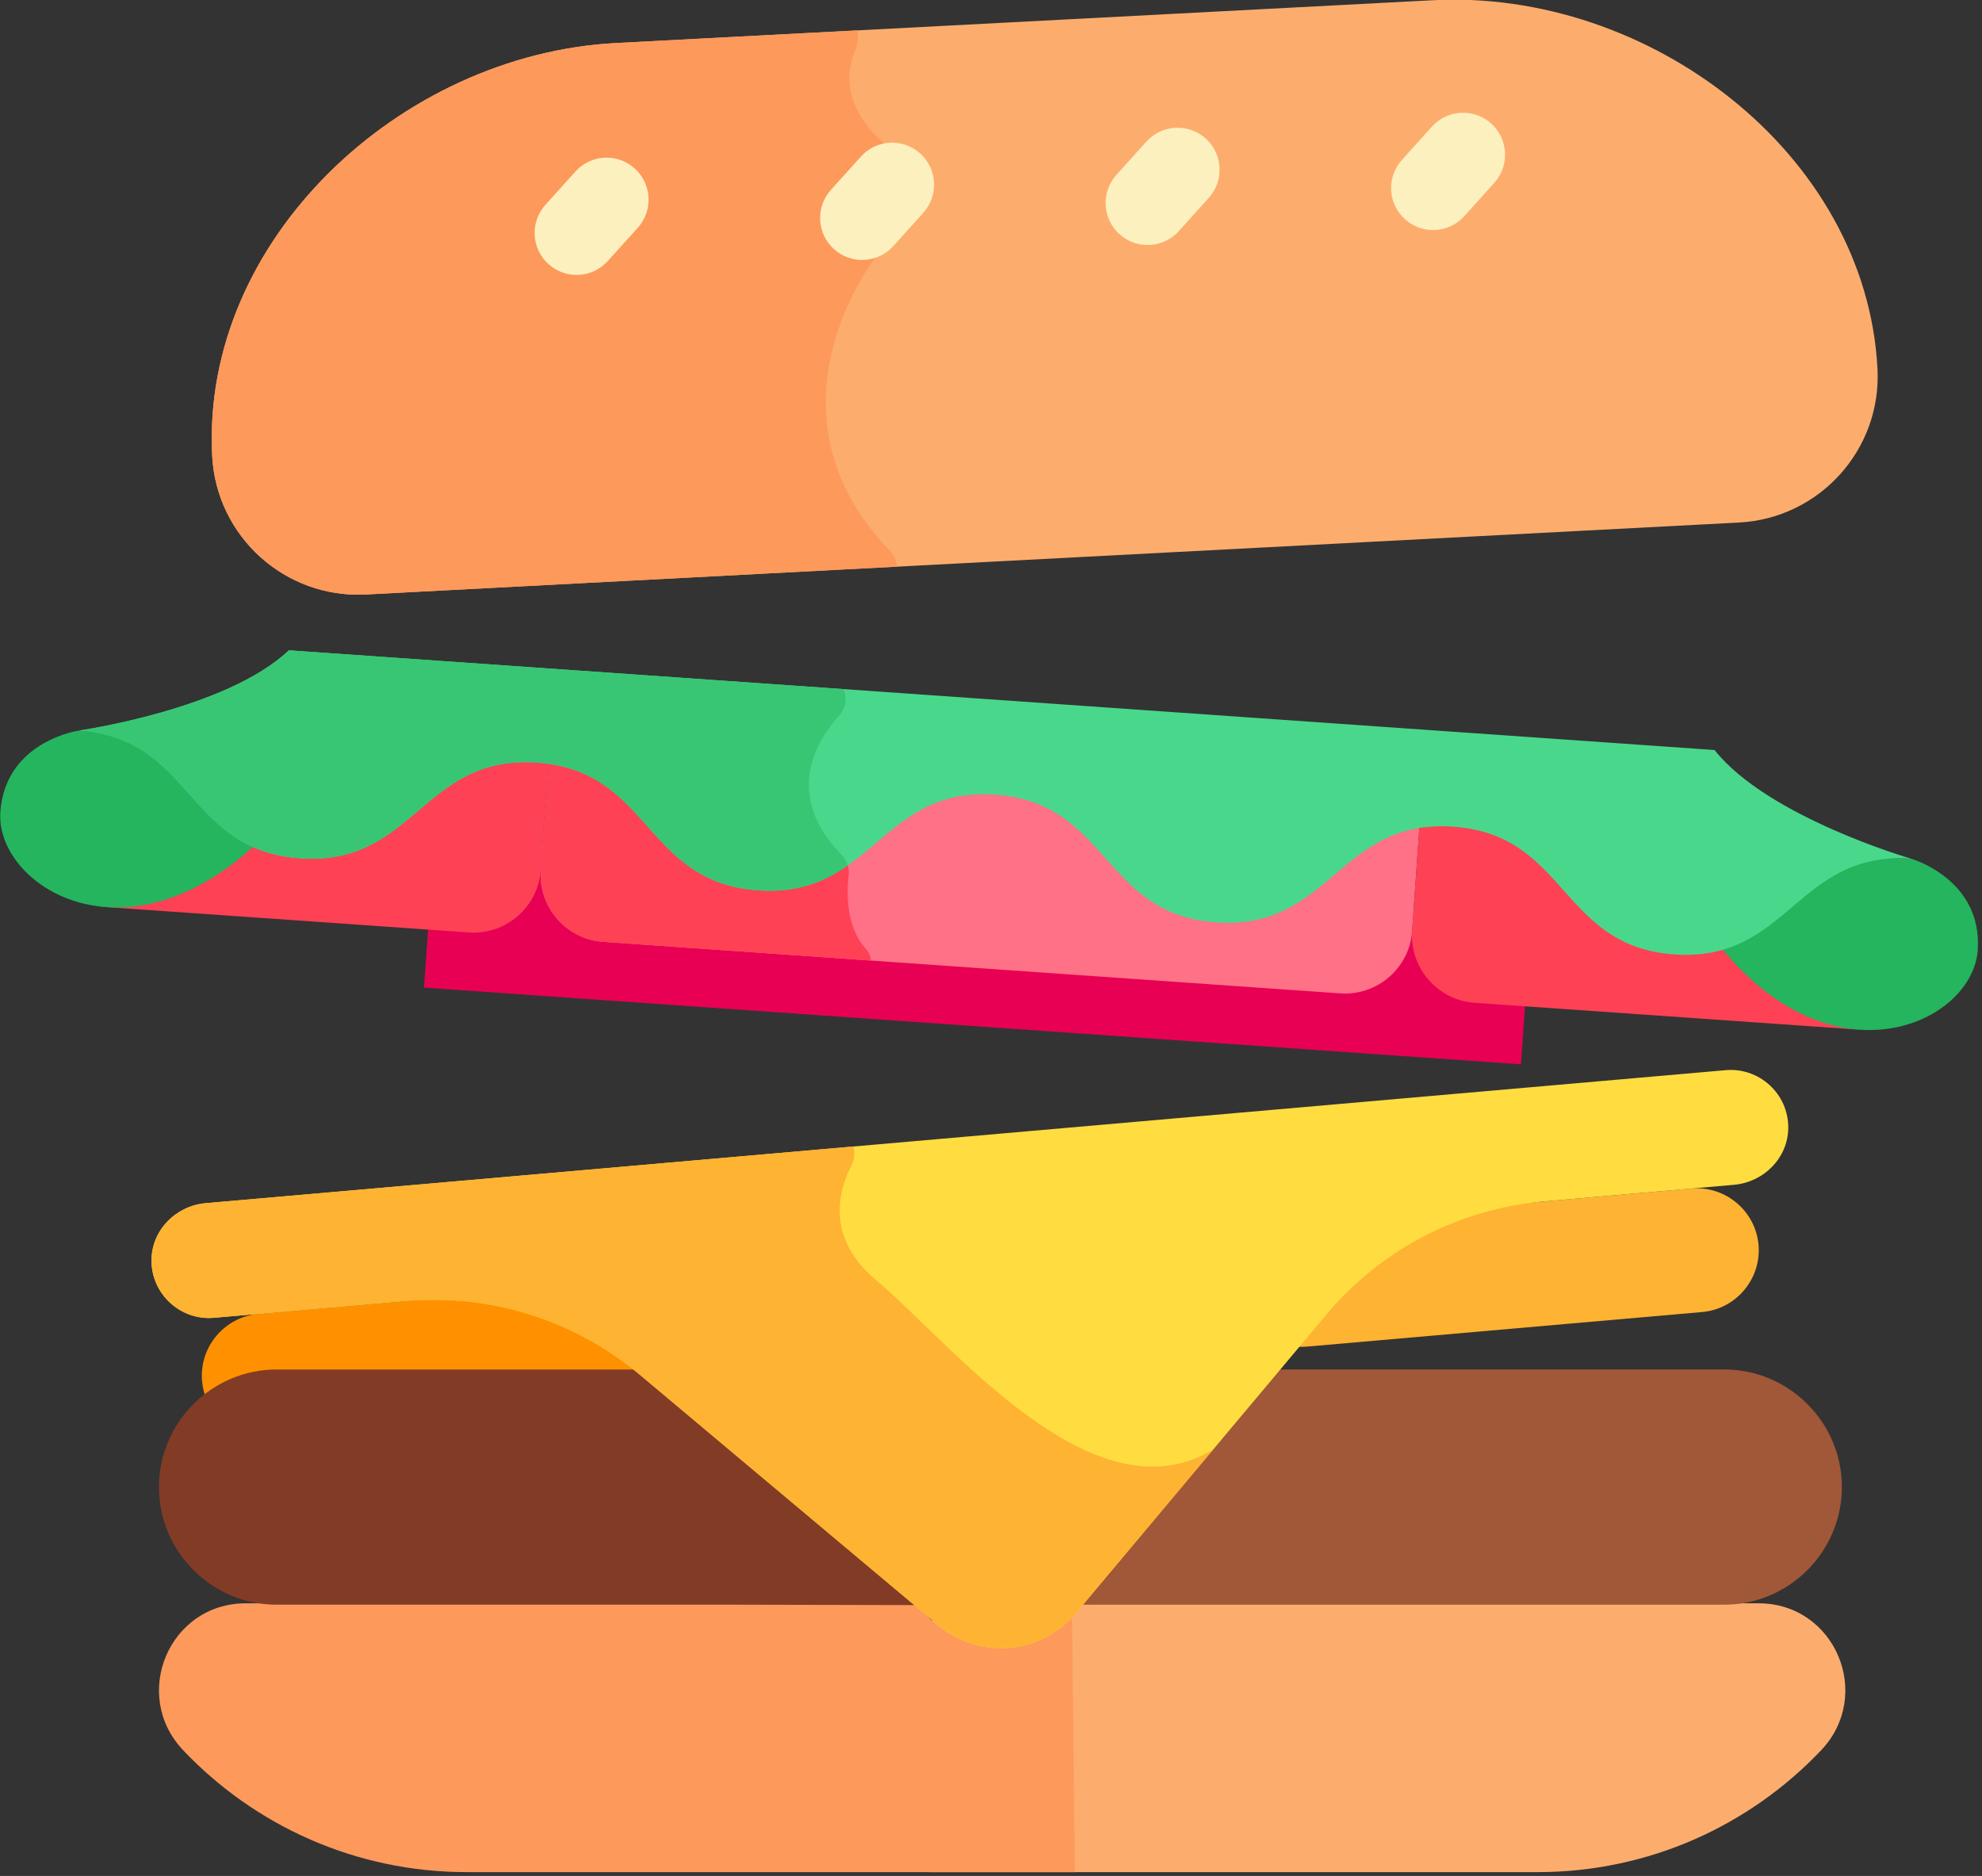<?xml version="1.0" encoding="UTF-8"?>
<svg width="373px" height="353px" viewBox="0 0 373 353" version="1.1" xmlns="http://www.w3.org/2000/svg" xmlns:xlink="http://www.w3.org/1999/xlink">
    <rect x="0" y="0" width="373" height="353" fill="#333333" stroke="none"/>
    <!-- Generator: Sketch 57.1 (83088) - https://sketch.com -->
    <title>open-burger</title>
    <desc>Created with Sketch.</desc>
    <g id="Page-1" stroke="none" stroke-width="1" fill="none" fill-rule="evenodd">
        <g id="Artboard" transform="translate(-466, -65)" fill-rule="nonzero">
            <g id="open-burger" transform="translate(464, 60)">
                <polygon id="Path" fill="#E80054" transform="translate(185.969, 184.424) rotate(4) translate(-185.969, -184.424) " points="82.495 170.757 289.443 170.757 289.443 198.092 82.495 198.092"></polygon>
                <path d="M332.953,306.695 L203.73,306.695 C192.549,313.023 184.777,314.005 180.413,309.64 L177.468,306.695 L176.916,357.277 L291.354,357.277 C312.356,357.277 331.297,348.48 344.705,334.371 C354.631,323.925 347.363,306.695 332.953,306.695 Z" id="Path" fill="#FCAD6D"></path>
                <path d="M187.953,306.695 L62.048,306.695 L59.103,309.64 C52.557,316.187 41.959,316.187 35.413,309.64 L32.468,306.695 L31.916,357.277 L146.354,357.277 C167.356,357.277 186.297,348.48 199.705,334.371 C209.631,323.925 202.363,306.695 187.953,306.695 Z" id="Path" fill="#FD995B" transform="translate(118.099, 331.986) scale(-1, 1) translate(-118.099, -331.986) "></path>
                <path d="M121.987,264.819 C114.496,257.328 105.228,252.034 95.178,249.311 L51.52,249.311 C45.105,249.311 39.857,254.559 39.857,260.974 C39.857,267.389 45.105,272.637 51.52,272.637 L126.205,272.637 C127.298,272.637 128.352,272.474 129.357,272.189 L121.987,264.819 Z" id="Path" fill="#FF9100" transform="translate(84.607, 260.974) rotate(-5) translate(-84.607, -260.974) "></path>
                <path d="M277.793,231.485 C267.743,234.208 258.475,239.502 250.984,246.993 L243.613,254.364 C244.618,254.648 245.672,254.812 246.765,254.812 L321.45,254.812 C327.865,254.812 333.113,249.564 333.113,243.149 C333.114,236.733 327.866,231.485 321.451,231.485 L277.793,231.485 Z" id="Path" fill="#FFB332" transform="translate(288.363, 243.148) rotate(-5) translate(-288.363, -243.148) "></path>
                <path d="M326.503,262.695 L239.176,262.695 L194.916,306.954 L326.502,306.954 C338.673,306.954 348.631,296.996 348.631,284.824 C348.633,272.653 338.674,262.695 326.503,262.695 L326.503,262.695 Z" id="Path" fill="#A05838"></path>
                <path d="M78.392,262.801 L31.916,262.695 L34.132,307.06 L165.718,307.06 C177.889,307.06 187.847,297.102 187.847,284.93 C187.849,272.759 177.89,262.801 165.719,262.801 L78.392,262.801 Z" id="Path" fill="#823C26" transform="translate(109.882, 284.878) rotate(180) translate(-109.882, -284.878) "></path>
                <path d="M231.458,172.257 C209.856,172.257 209.844,151.181 188.242,151.181 C166.64,151.181 166.628,172.257 145.026,172.257 C124.156,172.257 123.444,152.588 103.939,151.256 L103.939,174.474 C103.939,181.429 109.629,187.12 116.584,187.12 L255.684,187.12 C262.639,187.12 268.329,181.429 268.329,174.474 L268.329,151.889 C252.815,155.534 250.707,172.257 231.458,172.257 L231.458,172.257 Z" id="Path" fill="#FF7186" transform="translate(186.134, 169.151) rotate(4) translate(-186.134, -169.151) "></path>
                <path d="M166.067,181.406 C162.092,177.546 161.779,171.215 161.933,167.864 C161.998,166.441 161.408,165.079 160.345,164.132 C160.289,164.082 160.24,164.033 160.185,163.983 C156.373,166.737 151.779,168.728 145.145,168.728 C124.275,168.728 123.563,149.059 104.058,147.727 L104.058,170.945 C104.058,177.9 109.748,183.591 116.703,183.591 L167.261,183.591 C167.084,182.779 166.693,182.014 166.067,181.406 L166.067,181.406 Z" id="Path" fill="#FF4155" transform="translate(135.66, 165.659) rotate(4) translate(-135.66, -165.659) "></path>
                <path d="M58.923,163.656 C55.388,163.656 52.439,163.084 49.871,162.14 C40.222,172.195 30.321,178.815 22.042,178.462 L22.042,178.518 L91.592,178.518 C98.547,178.518 104.238,172.827 104.238,165.872 L104.238,142.654 C103.555,142.607 102.852,142.579 102.121,142.579 C80.522,142.58 80.522,163.656 58.923,163.656 L58.923,163.656 Z" id="Path" fill="#FF4155" transform="translate(63.14, 160.549) rotate(4) translate(-63.14, -160.549) "></path>
                <path d="M353.119,195.786 C345.118,195.732 335.75,188.97 326.608,179.443 C324.04,180.387 321.092,180.959 317.556,180.959 C295.957,180.959 295.957,159.883 274.358,159.883 C272.006,159.883 269.922,160.145 268.026,160.59 L268.026,183.175 C268.026,190.13 273.716,195.821 280.671,195.821 L353.119,195.821 L353.119,195.786 Z" id="Path" fill="#FF4155" transform="translate(310.573, 177.852) rotate(4) translate(-310.573, -177.852) "></path>
                <path d="M30.176,145.792 C25.551,144.238 20.609,143.18 15.699,143.18 C15.699,143.18 2.091,146.053 2,159.393 C1.905,173.208 27.36,187.38 50.876,161.675 C41.934,158.373 37.699,150.478 30.176,145.792 L30.176,145.792 Z" id="Path" fill="#24B55E" transform="translate(26.438, 159.568) rotate(4) translate(-26.438, -159.568) "></path>
                <path d="M346.076,168.404 C350.701,166.85 355.644,165.792 360.553,165.792 C360.553,165.792 374.161,168.665 374.252,182.005 C374.347,195.82 348.892,209.992 325.376,184.287 C334.318,180.985 338.553,173.09 346.076,168.404 Z" id="Path" fill="#24B55E" transform="translate(349.814, 182.181) rotate(4) translate(-349.814, -182.181) "></path>
                <path d="M44.379,218.718 C38.762,218.718 33.832,222.863 33.284,228.453 C32.653,234.877 37.74,240.34 44.041,240.34 L80.376,240.34 C96.326,240.34 111.624,246.676 122.903,257.955 L174.828,309.88 C181.987,317.039 193.594,317.039 200.753,309.88 L252.678,257.955 C263.957,246.676 279.255,240.34 295.205,240.34 L331.202,240.34 C336.819,240.34 341.749,236.195 342.297,230.605 C342.929,224.182 337.842,218.718 331.541,218.718 L44.379,218.718 Z" id="Path" fill="#FFDD40" transform="translate(187.79, 266.984) rotate(-5) translate(-187.79, -266.984) "></path>
                <path d="M44.257,245.269 L80.592,245.269 C96.542,245.269 111.84,251.605 123.119,262.885 L175.044,314.81 C182.203,321.969 193.81,321.969 200.969,314.81 L229.447,286.332 C205.699,298.084 181.986,262.038 169.028,249.08 C160.239,240.291 163.372,231.725 166.298,227.122 C166.968,226.067 167.161,224.808 166.907,223.646 L44.594,223.646 C38.977,223.647 34.047,227.792 33.499,233.382 C32.868,239.806 37.956,245.269 44.257,245.269 Z" id="Path" fill="#FFB332" transform="translate(131.446, 271.913) rotate(-5) translate(-131.446, -271.913) "></path>
                <path d="M323.635,136.703 L54.676,136.703 C43.777,148.629 16.334,154.521 16.334,154.521 C37.936,154.521 37.936,175.597 59.537,175.597 C81.136,175.597 81.136,154.521 102.735,154.521 C124.337,154.521 124.337,175.597 145.939,175.597 C167.541,175.597 167.553,154.521 189.155,154.521 C210.757,154.521 210.769,175.597 232.371,175.597 C253.973,175.597 253.973,154.521 275.575,154.521 C297.174,154.521 297.174,175.597 318.773,175.597 C340.375,175.597 340.375,154.521 361.976,154.521 C361.976,154.522 334.533,148.629 323.635,136.703 L323.635,136.703 Z" id="Path" fill="#49D88B" transform="translate(189.155, 156.15) rotate(4) translate(-189.155, -156.15) "></path>
                <path d="M16.577,147.561 C38.179,147.561 38.179,168.637 59.78,168.637 C81.379,168.637 81.379,147.561 102.978,147.561 C124.58,147.561 124.58,168.637 146.182,168.637 C153.68,168.637 158.575,166.096 162.677,162.781 C162.409,162.061 161.972,161.405 161.382,160.88 C149.526,150.321 155.213,139.677 159.122,134.722 C160.264,133.274 160.395,131.315 159.557,129.743 L54.919,129.743 C44.021,141.669 16.577,147.561 16.577,147.561 L16.577,147.561 Z" id="Path" fill="#38C674" transform="translate(89.627, 149.19) rotate(4) translate(-89.627, -149.19) "></path>
                <path d="M274.393,9 L120.46,9 C79.798,9 40.512,41.963 40.512,82.625 C40.512,97.835 52.842,110.164 68.051,110.164 L326.802,110.164 C342.012,110.164 354.341,97.835 354.341,82.625 C354.341,41.963 315.055,9 274.393,9 L274.393,9 Z" id="Path" fill="#FCAD6D" transform="translate(197.427, 59.582) rotate(-3) translate(-197.427, -59.582) "></path>
                <path d="M167.141,112.034 C143.146,84.489 166.997,57.03 166.997,57.03 L169.908,35.263 C162.577,27.932 163.563,21.53 165.42,17.676 C166.011,16.45 166.221,15.119 166.092,13.83 L120.587,13.83 C79.925,13.83 40.639,46.793 40.639,87.455 C40.639,102.664 52.969,114.994 68.178,114.994 L168.255,114.994 C168.247,113.934 167.878,112.88 167.141,112.034 L167.141,112.034 Z" id="Path" fill="#FD995B" transform="translate(105.273, 64.412) rotate(-3) translate(-105.273, -64.412) "></path>
                <path d="M265.955,45.819 C262.869,42.733 262.869,37.728 265.956,34.642 L271.918,28.682 C275.005,25.597 280.009,25.596 283.095,28.683 C286.181,31.769 286.181,36.774 283.094,39.86 L277.132,45.82 C274.045,48.905 269.041,48.906 265.955,45.819 Z" id="Path" fill="#FCF0BE" transform="translate(274.525, 37.251) rotate(-3) translate(-274.525, -37.251) "></path>
                <path d="M212.225,48.635 C209.139,45.549 209.139,40.544 212.226,37.458 L218.187,31.498 C221.274,28.413 226.278,28.412 229.365,31.499 C232.451,34.585 232.451,39.59 229.364,42.676 L223.403,48.636 C220.316,51.721 215.313,51.722 212.225,48.635 Z" id="Path" fill="#FCF0BE" transform="translate(220.795, 40.067) rotate(-3) translate(-220.795, -40.067) "></path>
                <path d="M158.496,51.451 C155.41,48.365 155.41,43.36 158.497,40.274 L164.458,34.314 C167.545,31.229 172.549,31.228 175.636,34.315 C178.722,37.401 178.722,42.406 175.635,45.492 L169.674,51.452 C166.587,54.537 161.584,54.538 158.496,51.451 Z" id="Path" fill="#FCF0BE" transform="translate(167.066, 42.883) rotate(-3) translate(-167.066, -42.883) "></path>
                <path d="M104.766,54.267 C101.68,51.181 101.68,46.176 104.767,43.09 L110.728,37.13 C113.815,34.045 118.819,34.044 121.906,37.131 C124.992,40.217 124.992,45.222 121.905,48.308 L115.944,54.268 C112.856,57.353 107.853,57.354 104.766,54.267 L104.766,54.267 Z" id="Path" fill="#FCF0BE" transform="translate(113.336, 45.699) rotate(-3) translate(-113.336, -45.699) "></path>
            </g>
        </g>
    </g>
</svg>